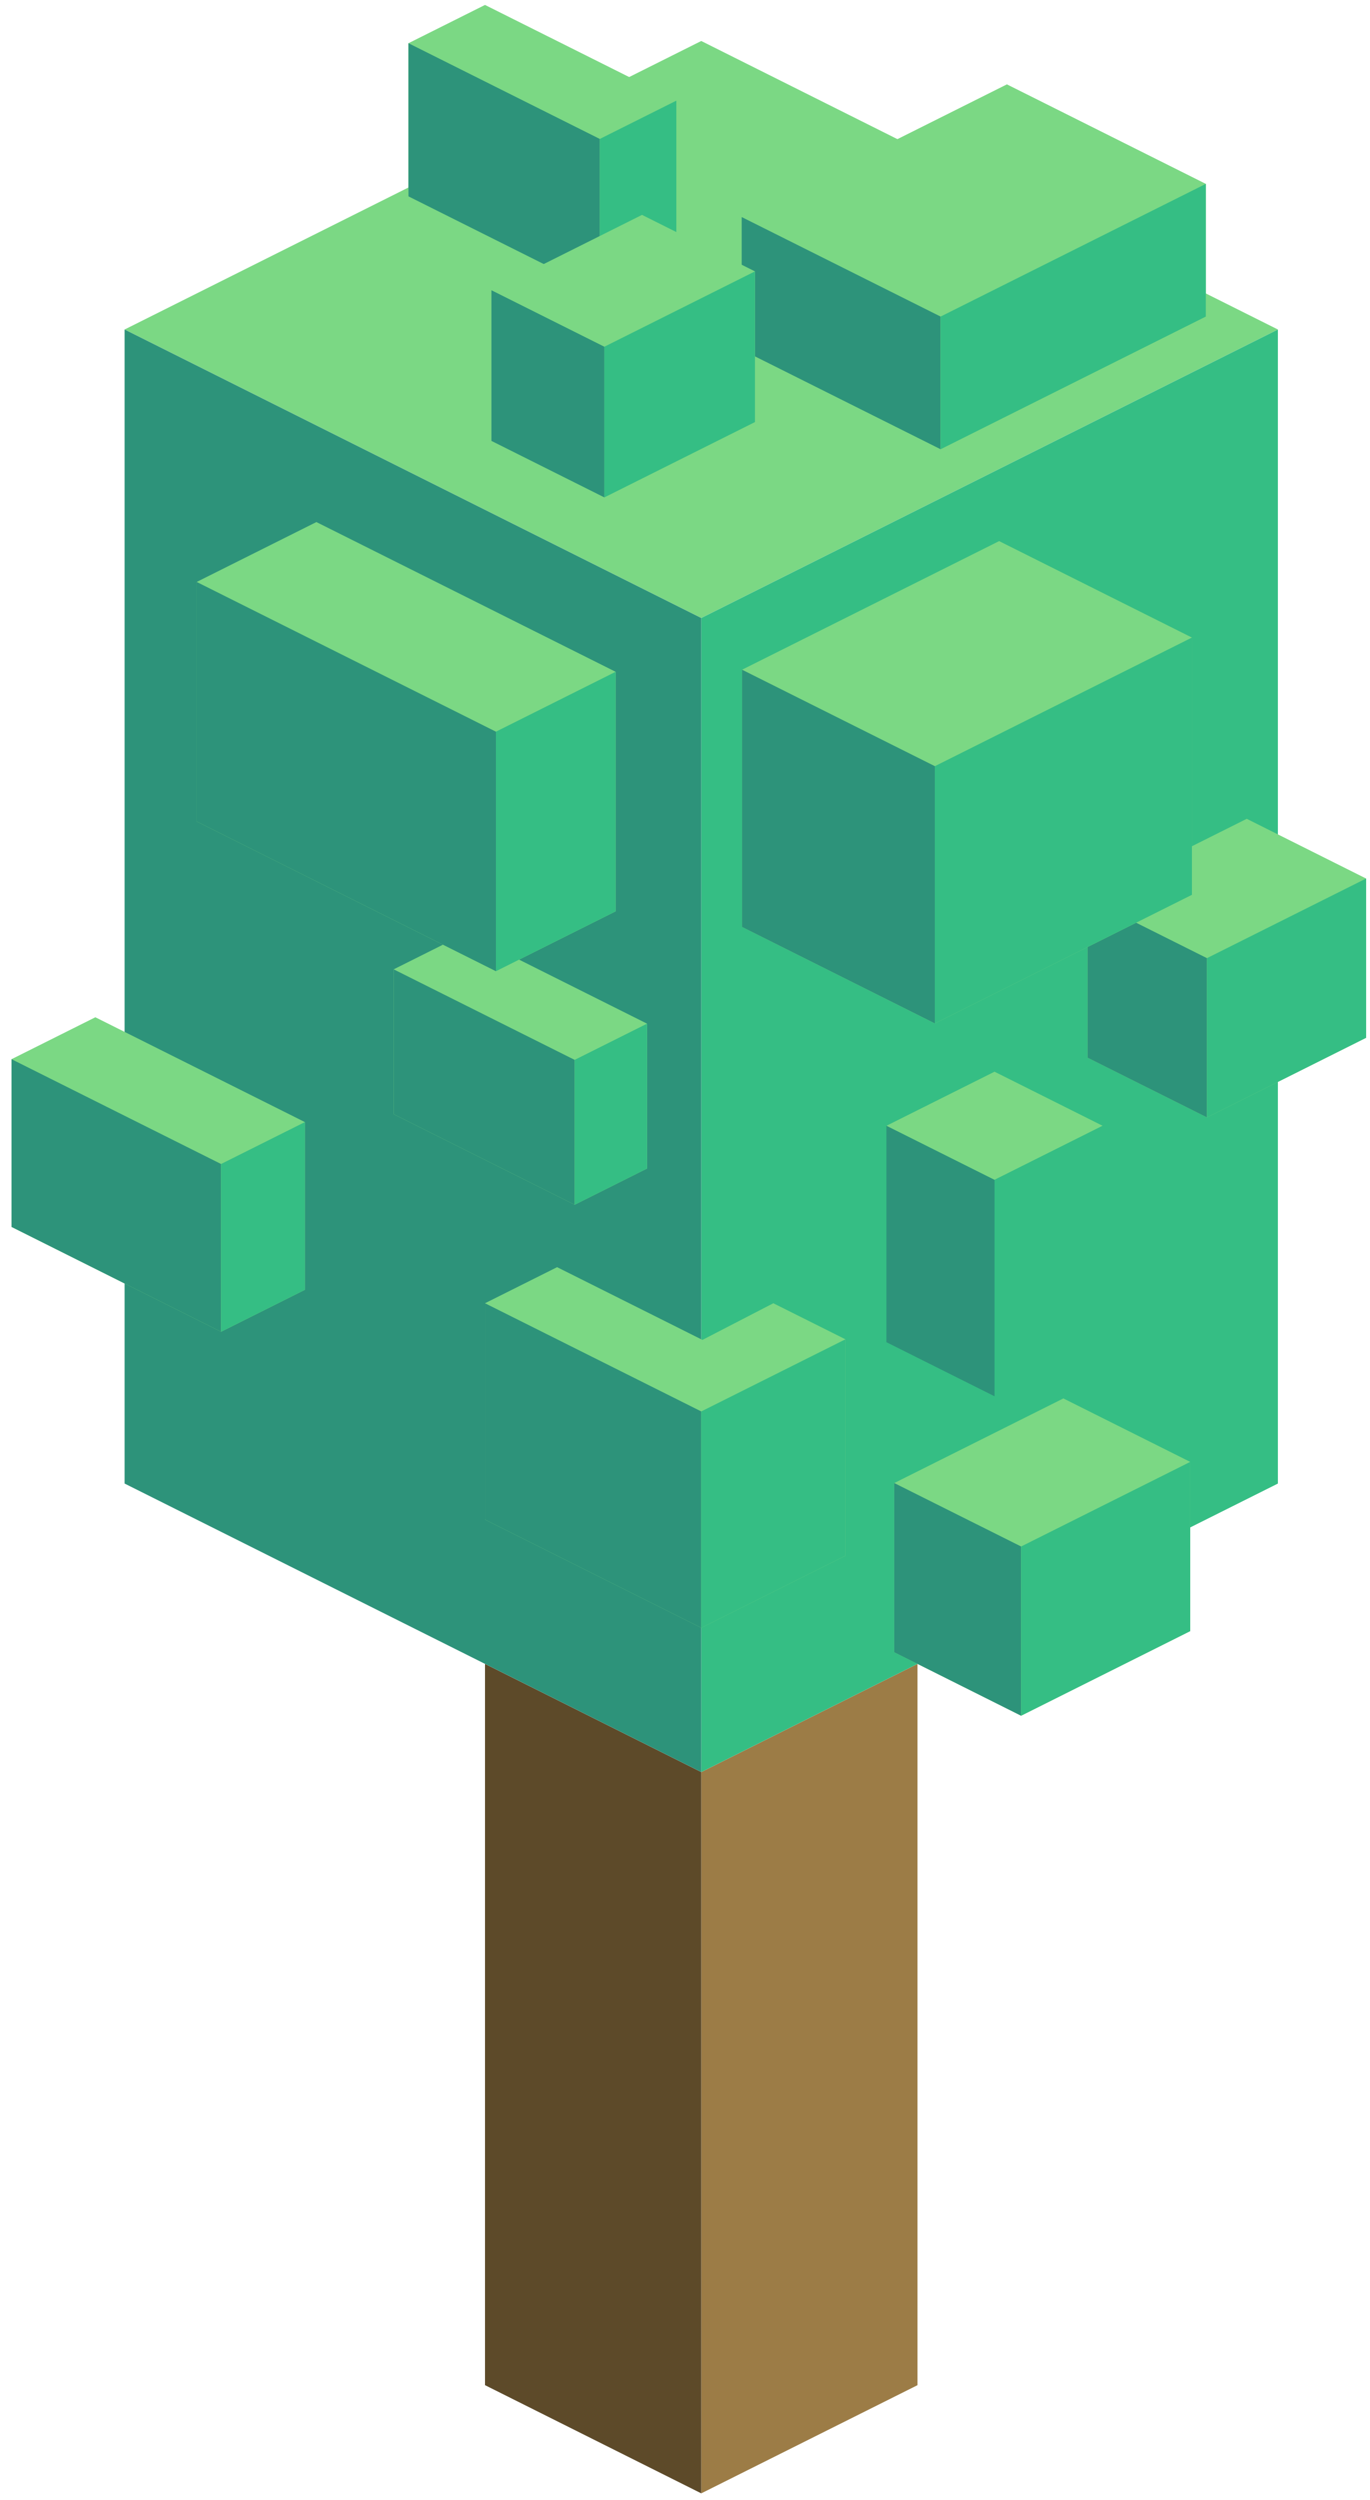 <?xml version="1.0" encoding="UTF-8" standalone="no"?><!DOCTYPE svg PUBLIC "-//W3C//DTD SVG 1.1//EN" "http://www.w3.org/Graphics/SVG/1.1/DTD/svg11.dtd"><svg width="100%" height="100%" viewBox="0 0 102 186" version="1.1" xmlns="http://www.w3.org/2000/svg" xmlns:xlink="http://www.w3.org/1999/xlink" xml:space="preserve" xmlns:serif="http://www.serif.com/" style="fill-rule:evenodd;clip-rule:evenodd;stroke-linejoin:round;stroke-miterlimit:1.414;"><g id="Tree_cube02"><g><path d="M68.31,123.798l0,53.665l-16.1,8.05l0,-53.666l16.1,-8.049Z" style="fill:#9c7c46;"/><path d="M52.21,131.847l0,53.666l-16.1,-8.05l0,-53.665l16.1,8.049Z" style="fill:#5d4a29;"/></g><g><g><path d="M52.21,3.05l42.932,21.466l-42.932,21.466l-42.933,-21.466l42.933,-21.466Z" style="fill:#7bd884;"/><path d="M95.142,24.516l0,85.865l-42.932,21.466l0,-85.865l42.932,-21.466Z" style="fill:#35be84;"/><path d="M52.21,45.982l0,85.865l-42.933,-21.466l0,-85.865l42.933,21.466Z" style="fill:#2d937a;"/></g><g><path d="M92.823,60.922l8.886,4.443l0,11.849l-11.848,5.924l-8.887,-4.443l0,-11.849l11.849,-5.924Z" style="fill:#7bd884;"/><path d="M89.861,71.289l0,11.849l-8.887,-4.443l0,-11.849l8.887,4.443" style="fill:#2d937a;"/><path d="M89.861,71.289l0,11.849l11.848,-5.924l0,-11.849l-11.848,5.924Z" style="fill:#35be84;"/></g><g><path d="M65.994,83.762l8.05,-4.025l8.05,4.025l-8.05,4.025l-8.05,-4.025Z" style="fill:#7bd884;"/><path d="M82.094,99.862l-8.05,4.025l0,-16.1l8.05,-4.025l0,16.1" style="fill:#35be84;"/><path d="M74.044,87.787l0,16.1l-8.05,-4.025l0,-16.1l8.05,4.025" style="fill:#2d937a;"/></g><g><path d="M74.388,40.26l14.354,7.177l0,19.139l-19.139,9.569l-14.354,-7.177l0,-19.139l19.139,-9.569Z" style="fill:#7bd884;"/><path d="M69.603,57.006l0,19.139l-14.354,-7.177l0,-19.139l14.354,7.177" style="fill:#2d937a;"/><path d="M69.603,57.006l0,19.139l19.139,-9.569l0,-19.139l-19.139,9.569Z" style="fill:#35be84;"/></g><g><path d="M74.967,6.277l14.809,7.404l0,9.873l-19.746,9.872l-14.809,-7.404l0,-9.873l19.746,-9.872Z" style="fill:#7bd884;"/><path d="M70.03,23.554l0,9.872l-14.809,-7.404l0,-9.873l14.809,7.405Z" style="fill:#2d937a;"/><path d="M70.03,23.554l0,9.872l19.746,-9.872l0,-9.873l-19.746,9.873Z" style="fill:#35be84;"/></g><g><path d="M79.171,104.047l9.443,4.722l0,12.59l-12.59,6.296l-9.443,-4.722l0,-12.59l12.59,-6.296Z" style="fill:#7bd884;"/><path d="M76.024,115.064l0,12.591l-9.443,-4.722l0,-12.59l9.443,4.721" style="fill:#2d937a;"/><path d="M76.024,115.064l0,12.591l12.59,-6.296l0,-12.59l-12.59,6.295Z" style="fill:#35be84;"/></g><g><path d="M41.477,94.281l10.822,5.412l5.277,-2.728l5.367,2.683l0,16.1l-10.733,5.366l-16.1,-8.05l0,-16.099l5.367,-2.684Z" style="fill:#7bd884;"/><path d="M52.21,105.015l0,16.099l-16.1,-8.05l0,-16.099l16.1,8.05Z" style="fill:#2d937a;"/><path d="M52.21,105.015l0,16.099l10.733,-5.366l0,-16.1l-10.733,5.367Z" style="fill:#35be84;"/></g><g><path d="M7.099,75.687l15.6,7.799l0,12.48l-6.24,3.12l-15.6,-7.8l0,-12.479l6.24,-3.12Z" style="fill:#7bd884;"/><path d="M16.459,86.606l0,12.48l-15.6,-7.8l0,-12.479l15.6,7.799Z" style="fill:#2d937a;"/><path d="M16.459,86.606l0,12.48l6.24,-3.12l0,-12.48l-6.24,3.12Z" style="fill:#35be84;"/></g><g><path d="M34.701,69.427l13.473,6.737l0,10.778l-5.39,2.695l-13.473,-6.737l0,-10.778l5.39,-2.695Z" style="fill:#7bd884;"/><path d="M42.784,78.858l0,10.779l-13.473,-6.737l0,-10.778l13.473,6.736Z" style="fill:#2d937a;"/><path d="M42.784,78.858l0,10.779l5.39,-2.695l0,-10.778l-5.39,2.694Z" style="fill:#35be84;"/></g><g><path d="M36.11,0.367l14.245,7.122l0,11.395l-5.698,2.849l-14.245,-7.122l0,-11.396l5.698,-2.848Z" style="fill:#7bd884;"/><path d="M44.657,10.338l0,11.395l-14.245,-7.122l0,-11.396l14.245,7.123Z" style="fill:#2d937a;"/><path d="M44.657,10.338l0,11.395l5.698,-2.849l0,-11.395l-5.698,2.849Z" style="fill:#35be84;"/></g><g><path d="M23.556,38.843l22.279,11.14l0,17.823l-8.912,4.456l-22.279,-11.14l0,-17.823l8.912,-4.456Z" style="fill:#7bd884;"/><path d="M36.923,54.439l0,17.823l-22.279,-11.14l0,-17.823l22.279,11.14Z" style="fill:#2d937a;"/><path d="M36.923,54.439l0,17.823l8.912,-4.456l0,-17.823l-8.912,4.456Z" style="fill:#35be84;"/></g><g><path d="M47.799,15.988l8.408,4.204l0,11.212l-11.211,5.605l-8.408,-4.204l0,-11.211l11.211,-5.606Z" style="fill:#7bd884;"/><path d="M44.996,25.798l0,11.211l-8.408,-4.204l0,-11.211l8.408,4.204" style="fill:#2d937a;"/><path d="M44.996,25.798l0,11.211l11.211,-5.605l0,-11.212l-11.211,5.606Z" style="fill:#35be84;"/></g></g></g></svg>